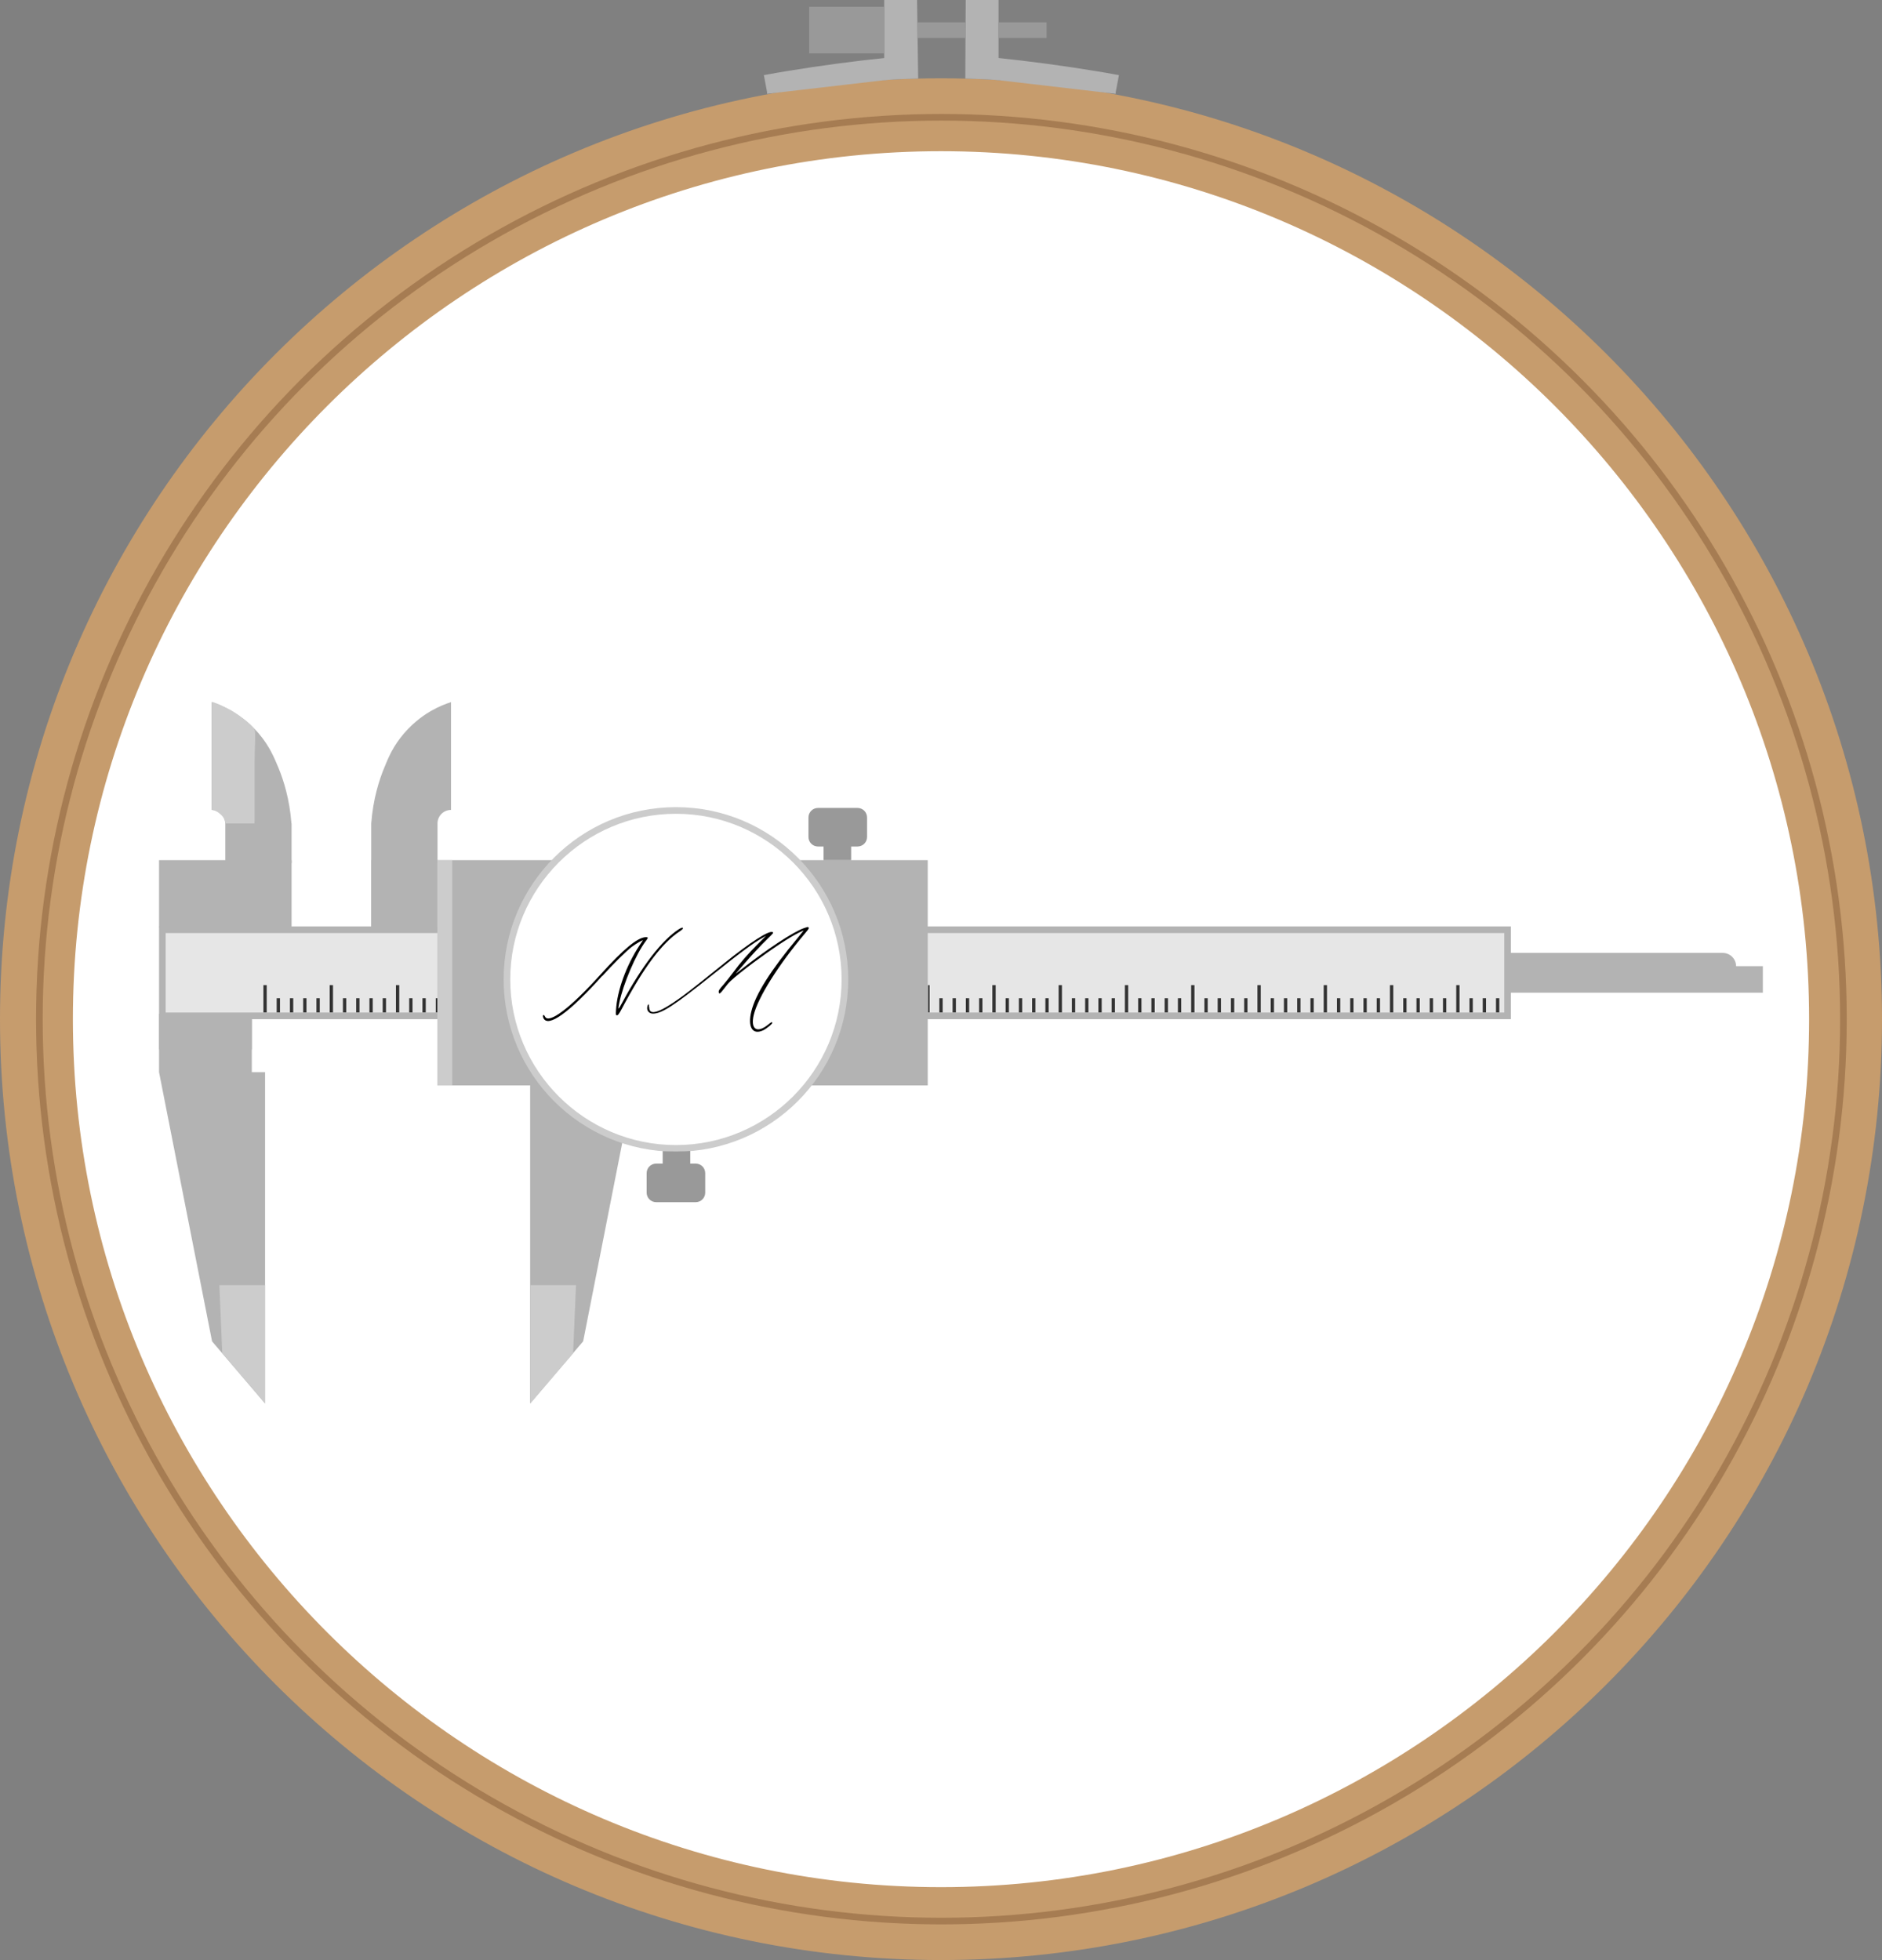 <?xml version="1.0" encoding="UTF-8"?>
<svg id="Layer_1" data-name="Layer 1" xmlns="http://www.w3.org/2000/svg" viewBox="0 0 142 147.91">
  <rect x="0" y="0" width="142" height="147.91" fill="#808080" stroke="none"/>
  <defs>
    <style>
      .cls-1 {
        stroke: #999;
      }

      .cls-1, .cls-2, .cls-3, .cls-4, .cls-5 {
        stroke-miterlimit: 10;
      }

      .cls-1, .cls-6 {
        fill: #999;
      }

      .cls-1, .cls-3, .cls-4 {
        stroke-width: .25px;
      }

      .cls-7 {
        fill: #fff;
      }

      .cls-8 {
        fill: #c69c6d;
      }

      .cls-2 {
        fill: none;
        stroke: #a67c52;
        stroke-width: .5px;
      }

      .cls-9 {
        fill: #ccc;
      }

      .cls-10, .cls-4 {
        fill: #b3b3b3;
      }

      .cls-3, .cls-5 {
        stroke: #333;
      }

      .cls-4 {
        stroke: #b3b3b3;
      }

      .cls-5 {
        stroke-width: .12px;
      }

      .cls-11 {
        fill: #e6e6e6;
      }
    </style>
  </defs>
  <g>
    <path class="cls-8" d="M71,147.66C31.99,147.66.25,115.92.25,76.91S31.99,6.16,71,6.16s70.75,31.74,70.75,70.75-31.74,70.75-70.75,70.75Z"/>
    <path class="cls-8" d="M71,6.41c38.87,0,70.5,31.63,70.5,70.5s-31.63,70.5-70.5,70.5S.5,115.78.5,76.91,32.13,6.41,71,6.41M71,5.91C31.79,5.91,0,37.7,0,76.91s31.79,71,71,71,71-31.79,71-71S110.21,5.91,71,5.91h0Z"/>
  </g>
  <g>
    <path class="cls-7" d="M71,142.66c-36.25,0-65.75-29.5-65.75-65.75S34.75,11.16,71,11.16s65.75,29.5,65.75,65.75-29.5,65.75-65.75,65.75Z"/>
    <path class="cls-8" d="M71,11.41c36.12,0,65.5,29.38,65.5,65.5s-29.38,65.5-65.5,65.5S5.5,113.02,5.5,76.91,34.88,11.41,71,11.41M71,10.91C34.55,10.91,5,40.46,5,76.91s29.55,66,66,66,66-29.55,66-66S107.45,10.91,71,10.91h0Z"/>
  </g>
  <g>
    <rect class="cls-11" x="12.25" y="70.16" width="101.5" height="6.5"/>
    <path class="cls-10" d="M113.5,70.41v6H12.5v-6h101M114,69.91H12v7h102v-7h0Z"/>
  </g>
  <g>
    <rect class="cls-10" x="33.25" y="65.16" width="36.5" height="16.5"/>
    <path class="cls-10" d="M69.5,65.41v16h-36v-16h36M70,64.91h-37v17h37v-17h0Z"/>
  </g>
  <g>
    <polygon class="cls-10" points="40.25 81.16 47.7 81.16 43.77 101.11 40.25 105.23 40.25 81.16"/>
    <path class="cls-10" d="M47.39,81.41l-3.86,19.59-3.03,3.56v-23.14h6.89M48,80.91h-8v25l4-4.69,4-20.31h0Z"/>
  </g>
  <g>
    <path class="cls-7" d="M51,86.66c-7.03,0-12.75-5.72-12.75-12.75s5.72-12.75,12.75-12.75,12.75,5.72,12.75,12.75-5.72,12.75-12.75,12.75Z"/>
    <path class="cls-9" d="M51,61.41c6.89,0,12.5,5.61,12.5,12.5s-5.61,12.5-12.5,12.5-12.5-5.61-12.5-12.5,5.61-12.5,12.5-12.5M51,60.91c-7.18,0-13,5.82-13,13s5.82,13,13,13,13-5.82,13-13-5.82-13-13-13h0Z"/>
  </g>
  <g>
    <polygon class="cls-10" points="16.23 101.11 12.25 80.86 12.25 77.16 18.75 77.16 18.75 81.16 19.75 81.16 19.75 105.23 16.23 101.11"/>
    <path class="cls-10" d="M18.5,77.41v4h1v23.14l-3.03-3.56-3.97-20.14v-3.45h6M19,76.91h-7v4l4,20.31,4,4.69v-25h-1v-4h0Z"/>
  </g>
  <g>
    <path class="cls-10" d="M114.03,74.66v-2.5h15.93c.42,0,.76.34.76.75v.25h2.02v1.5h-18.72Z"/>
    <path class="cls-10" d="M129.97,72.41c.28,0,.51.22.51.5v.5h2.02v1h-18.22v-2h15.68M129.97,71.91h-16.18v3h19.22v-2h-2.02c0-.55-.45-1-1.01-1h0Z"/>
  </g>
  <g>
    <rect class="cls-10" x="12.25" y="65.16" width="9.5" height="4.56"/>
    <path class="cls-10" d="M21.5,65.41v4.06h-9v-4.06h9M22,64.91h-10v5.06h10v-5.06h0Z"/>
  </g>
  <g>
    <rect class="cls-10" x="17.25" y="62.39" width="4.5" height="2.5"/>
    <path class="cls-10" d="M21.5,62.64v2h-4v-2h4M22,62.14h-5v3h5v-3h0Z"/>
  </g>
  <g>
    <path class="cls-10" d="M17.23,61.89c-.1-.5-.5-.9-1-1v-7.56c.39.15.77.32,1.13.53.51.29,1.27.82,1.99,1.66.79.92,1.15,1.8,1.44,2.51.5,1.21.81,2.51.94,3.86h-4.51Z"/>
    <path class="cls-10" d="M16.48,53.7c.26.11.51.24.76.38.71.41,1.38.96,1.92,1.6.76.89,1.1,1.72,1.4,2.44.46,1.11.76,2.29.89,3.51h-4.04c-.15-.44-.5-.79-.94-.94v-7M15.97,52.98c0,.21,0,.41,0,.62v7.52c.57,0,1.02.46,1.02,1.02h5c-.14-1.85-.6-3.28-.98-4.2-.32-.77-.68-1.64-1.48-2.58-.82-.96-1.69-1.5-2.05-1.71-.58-.33-1.11-.54-1.52-.67h0Z"/>
  </g>
  <g>
    <path class="cls-10" d="M28.25,64.89v-2.75c.1-1.43.43-2.81.96-4.11.29-.71.65-1.58,1.44-2.51.72-.84,1.48-1.36,1.99-1.66.36-.21.74-.39,1.14-.53v7.56c-.51.1-.9.5-1,1h-.02v3h-4.5Z"/>
    <path class="cls-10" d="M33.53,53.7v7c-.44.15-.79.5-.94.94h-.09v3h-4v-2.46c.1-1.42.42-2.78.94-4.05.3-.73.64-1.55,1.4-2.44.55-.64,1.21-1.19,1.92-1.6.25-.14.5-.27.76-.38M34.04,52.98c-.4.13-.93.33-1.52.67-.37.21-1.23.75-2.05,1.71-.8.93-1.17,1.81-1.48,2.58-.38.92-.84,2.35-.98,4.2v3h5v-3h0c0-.57.46-1.02,1.02-1.02v-7.52c0-.21,0-.41,0-.62h0Z"/>
  </g>
  <g>
    <rect class="cls-9" x="33.25" y="65.16" width=".62" height="16.5"/>
    <path class="cls-9" d="M33.62,65.41v16h-.12v-16h.12M34.12,64.91h-1.12v17h1.12v-17h0Z"/>
  </g>
  <g>
    <polygon class="cls-9" points="17.02 102.03 16.81 97.23 19.75 97.23 19.75 105.23 17.02 102.03"/>
    <path class="cls-9" d="M19.5,97.48v7.07l-2.24-2.62-.19-4.45h2.43M20,96.98h-3.45l.22,5.14,3.23,3.78v-8.93h0Z"/>
  </g>
  <g>
    <rect class="cls-10" x="28.25" y="65.16" width="4.5" height="4.65"/>
    <path class="cls-10" d="M32.5,65.41v4.15h-4v-4.15h4M33,64.91h-5v5.15h5v-5.15h0Z"/>
  </g>
  <g>
    <path class="cls-9" d="M17.22,61.89c-.13-.49-.61-.86-1-.98v-7.6c.37.14.96.43,1.27.63,1.18.78,1.44,1.12,1.5,1.23.04.12.02.76,0,1.28-.01.37-.02.76-.02,1.13v4.31h-1.75Z"/>
    <path class="cls-9" d="M16.47,53.69c.31.14.68.33.91.48,1.04.68,1.3,1,1.37,1.09.03.18,0,.76,0,1.18-.01.37-.02.77-.02,1.14v1.46s0,2.6,0,2.6h-1.32c-.18-.41-.55-.73-.92-.9v-7.05M15.97,52.98c0,.21,0,.41,0,.62v7.52c.33,0,1.03.46,1.03,1.02h2.21c0-2.03,0-3.61,0-4.56,0-1.05.1-2.3,0-2.52-.23-.45-1.39-1.21-1.58-1.33-.41-.27-1.37-.73-1.66-.76h0Z"/>
  </g>
  <g>
    <polygon class="cls-9" points="40.26 97.23 43.2 97.23 43 102.03 40.26 105.23 40.26 97.23"/>
    <path class="cls-9" d="M42.94,97.48l-.19,4.45-2.24,2.62v-7.07h2.43M43.46,96.98h-3.45v8.93l3.23-3.78.22-5.14h0Z"/>
  </g>
  <g>
    <path class="cls-6" d="M49.52,88.06h2.98c.26,0,.47.21.47.47v1.47c0,.26-.21.47-.47.47h-2.98c-.26,0-.47-.21-.47-.47v-1.47c0-.26.21-.47.47-.47Z"/>
    <path class="cls-6" d="M52.49,88.31c.12,0,.22.1.22.22v1.47c0,.12-.1.22-.22.22h-2.98c-.12,0-.22-.1-.22-.22v-1.47c0-.12.1-.22.22-.22h2.98M52.49,87.81h-2.98c-.4,0-.72.32-.72.72v1.47c0,.4.32.72.72.72h2.98c.4,0,.72-.32.72-.72v-1.47c0-.4-.32-.72-.72-.72h0Z"/>
  </g>
  <g>
    <path class="cls-6" d="M50.25,87.62v-.5c.24.01.49.02.76.02.3,0,.57,0,.82-.02v.5h-1.58Z"/>
    <path class="cls-6" d="M52.07,86.85c-.32.02-.67.04-1.03.04-.01,0-.03,0-.04,0-.35,0-.69-.01-1-.03v1.01h2.08v-1.02h0Z"/>
  </g>
  <g>
    <rect class="cls-6" x="61.25" y="61.22" width="3.92" height="2.4" rx=".47" ry=".47"/>
    <path class="cls-6" d="M64.7,61.47c.12,0,.22.1.22.22v1.47c0,.12-.1.22-.22.22h-2.98c-.12,0-.22-.1-.22-.22v-1.47c0-.12.1-.22.22-.22h2.98M64.7,60.97h-2.98c-.4,0-.72.32-.72.72v1.47c0,.4.32.72.72.72h2.98c.4,0,.72-.32.72-.72v-1.47c0-.4-.32-.72-.72-.72h0Z"/>
  </g>
  <g>
    <rect class="cls-6" x="62.39" y="63.91" width="1.58" height=".75"/>
    <path class="cls-6" d="M63.72,64.16v.25h-1.08v-.25h1.08M64.22,63.66h-2.08v1.25h2.08v-1.25h0Z"/>
  </g>
  <line class="cls-3" x1="20" y1="76.4" x2="20" y2="74.34"/>
  <line class="cls-3" x1="25" y1="76.4" x2="25" y2="74.34"/>
  <line class="cls-3" x1="30" y1="76.4" x2="30" y2="74.34"/>
  <line class="cls-5" x1="70.08" y1="76.4" x2="70.08" y2="74.34"/>
  <line class="cls-3" x1="75" y1="76.4" x2="75" y2="74.34"/>
  <line class="cls-3" x1="80" y1="76.4" x2="80" y2="74.34"/>
  <line class="cls-3" x1="85" y1="76.4" x2="85" y2="74.34"/>
  <line class="cls-3" x1="90" y1="76.4" x2="90" y2="74.34"/>
  <line class="cls-3" x1="95" y1="76.4" x2="95" y2="74.34"/>
  <line class="cls-3" x1="100" y1="76.4" x2="100" y2="74.34"/>
  <line class="cls-3" x1="105" y1="76.4" x2="105" y2="74.34"/>
  <line class="cls-3" x1="110" y1="76.4" x2="110" y2="74.34"/>
  <line class="cls-3" x1="21" y1="76.4" x2="21" y2="75.33"/>
  <line class="cls-3" x1="22" y1="76.4" x2="22" y2="75.33"/>
  <line class="cls-3" x1="23" y1="76.4" x2="23" y2="75.33"/>
  <line class="cls-3" x1="24" y1="76.4" x2="24" y2="75.33"/>
  <line class="cls-3" x1="26" y1="76.4" x2="26" y2="75.33"/>
  <line class="cls-3" x1="27" y1="76.4" x2="27" y2="75.33"/>
  <line class="cls-3" x1="28" y1="76.4" x2="28" y2="75.33"/>
  <line class="cls-3" x1="29" y1="76.4" x2="29" y2="75.33"/>
  <line class="cls-3" x1="31" y1="76.4" x2="31" y2="75.33"/>
  <line class="cls-3" x1="32" y1="76.4" x2="32" y2="75.33"/>
  <line class="cls-5" x1="32.94" y1="76.4" x2="32.94" y2="75.33"/>
  <line class="cls-3" x1="76" y1="76.4" x2="76" y2="75.33"/>
  <line class="cls-3" x1="77" y1="76.4" x2="77" y2="75.33"/>
  <line class="cls-3" x1="78" y1="76.4" x2="78" y2="75.33"/>
  <line class="cls-3" x1="79" y1="76.4" x2="79" y2="75.33"/>
  <line class="cls-3" x1="81" y1="76.4" x2="81" y2="75.33"/>
  <line class="cls-3" x1="82" y1="76.4" x2="82" y2="75.33"/>
  <line class="cls-3" x1="83" y1="76.4" x2="83" y2="75.33"/>
  <line class="cls-3" x1="84" y1="76.4" x2="84" y2="75.33"/>
  <line class="cls-3" x1="86" y1="76.4" x2="86" y2="75.33"/>
  <line class="cls-3" x1="87" y1="76.4" x2="87" y2="75.33"/>
  <line class="cls-3" x1="88" y1="76.4" x2="88" y2="75.33"/>
  <line class="cls-3" x1="89" y1="76.4" x2="89" y2="75.33"/>
  <line class="cls-3" x1="91" y1="76.4" x2="91" y2="75.33"/>
  <line class="cls-3" x1="92" y1="76.4" x2="92" y2="75.33"/>
  <line class="cls-3" x1="93" y1="76.4" x2="93" y2="75.33"/>
  <line class="cls-3" x1="94" y1="76.4" x2="94" y2="75.33"/>
  <line class="cls-3" x1="96" y1="76.4" x2="96" y2="75.33"/>
  <line class="cls-3" x1="97" y1="76.4" x2="97" y2="75.33"/>
  <line class="cls-3" x1="98" y1="76.4" x2="98" y2="75.33"/>
  <line class="cls-3" x1="99" y1="76.4" x2="99" y2="75.33"/>
  <line class="cls-3" x1="101" y1="76.4" x2="101" y2="75.33"/>
  <line class="cls-3" x1="102" y1="76.4" x2="102" y2="75.33"/>
  <line class="cls-3" x1="103" y1="76.4" x2="103" y2="75.33"/>
  <line class="cls-3" x1="104" y1="76.4" x2="104" y2="75.33"/>
  <line class="cls-3" x1="106" y1="76.4" x2="106" y2="75.33"/>
  <line class="cls-3" x1="107" y1="76.4" x2="107" y2="75.33"/>
  <line class="cls-3" x1="108" y1="76.4" x2="108" y2="75.33"/>
  <line class="cls-3" x1="109" y1="76.4" x2="109" y2="75.33"/>
  <line class="cls-3" x1="111" y1="76.4" x2="111" y2="75.33"/>
  <line class="cls-3" x1="112" y1="76.4" x2="112" y2="75.33"/>
  <line class="cls-3" x1="113" y1="76.4" x2="113" y2="75.33"/>
  <line class="cls-3" x1="71" y1="76.4" x2="71" y2="75.33"/>
  <line class="cls-3" x1="72" y1="76.4" x2="72" y2="75.33"/>
  <line class="cls-3" x1="73" y1="76.4" x2="73" y2="75.33"/>
  <line class="cls-3" x1="74" y1="76.4" x2="74" y2="75.33"/>
  <g id="svgg">
    <path d="M45.45,73.65c.76-.85,1.82-1.9,2.22-2.2.32-.24.88-.56.83-.48-.01.02-.12.19-.24.36-1,1.51-1.7,3.43-1.78,4.89-.02.33-.01.37.03.39.1.04.17-.04.42-.51,1.64-3.1,3.01-4.93,4.37-5.83.15-.1.23-.18.23-.21,0-.09-.1-.07-.31.06-1.28.83-2.77,2.76-4.25,5.5-.34.63-.36.63-.24.05.29-1.42,1.25-3.67,2-4.66.19-.25.19-.29,0-.29-.63.02-1.69.9-3.43,2.83-2.27,2.52-3.9,3.75-4.18,3.16-.1-.21-.21-.11-.12.11.34.76,1.95-.4,4.44-3.18Z"/>
    <path d="M48.97,75.99c0-.21-.04-.27-.1-.12-.13.33.06.62.39.62.68,0,1.58-.59,4.52-2.94,2.17-1.74,3.09-2.41,3.81-2.81l.21-.12-.63.63c-.75.75-1.3,1.38-1.88,2.17-.24.32-.55.71-.69.87-.32.36-.39.46-.37.58.02.19.11.12.43-.3.33-.44.5-.6,1.22-1.18,1.18-.94,2.76-2.06,3.8-2.68.4-.24.98-.53.95-.48-.01.02-.21.26-.43.53-2.05,2.46-3.19,4.26-3.51,5.56-.29,1.17.08,1.8.87,1.44.3-.14.75-.52.71-.59-.04-.06-.08-.04-.3.14-.85.7-1.36.37-1.1-.72.32-1.32,1.86-3.77,3.85-6.13.32-.37.36-.45.26-.49-.06-.02-.02-.03-.32.07-.81.28-2.85,1.63-4.76,3.14-.26.2-.43.33-.38.28.05-.05.28-.32.53-.61.69-.8,1.34-1.5,1.84-1.98.47-.46.49-.48.4-.53-.27-.14-1.66.75-3.61,2.32-.44.36-1.18.95-1.63,1.31-2.84,2.29-4.07,2.9-4.07,2.03Z"/>
  </g>
  <path class="cls-4" d="M66.85,5.91c.42-.03.84-.05,1.27-.07.35-.01.69-.02,1.03-.03-.03-1.9-.05-3.79-.08-5.69h-2.23v5.79Z"/>
  <path class="cls-4" d="M58,6.94c2.95-.34,5.9-.69,8.85-1.03v-1.42c-2.42.25-4.9.58-7.46,1-.54.09-1.08.18-1.61.28.07.39.15.78.22,1.16Z"/>
  <path class="cls-4" d="M75.21,5.91c-.43-.03-.87-.05-1.32-.07-.31-.01-.63-.02-.93-.03,0-1.9.02-3.79.03-5.69h2.23v5.79Z"/>
  <path class="cls-4" d="M84.06,6.94c-2.95-.34-5.9-.69-8.85-1.03v-1.42c2.42.25,4.9.58,7.46,1,.54.09,1.08.18,1.61.28-.07.39-.15.78-.22,1.16Z"/>
  <rect class="cls-1" x="61.18" y=".64" width="5.41" height="3.26"/>
  <rect class="cls-1" x="69.34" y="1.81" width="3.39" height=".93"/>
  <rect class="cls-1" x="75.45" y="1.81" width="3.39" height=".93"/>
  <circle class="cls-2" cx="71.03" cy="76.91" r="68.06"/>
  <g>
    <rect class="cls-10" x="12.25" y="76.75" width="6.5" height="2.2"/>
    <path class="cls-10" d="M18.5,77v1.7h-6v-1.7h6M19,76.5h-7v2.7h7v-2.7h0Z"/>
  </g>
  <g>
    <rect class="cls-10" x="19.47" y="62.25" width="2.25" height="1.43"/>
    <path class="cls-10" d="M21.47,62.5v.93h-1.75v-.93h1.75M21.97,62h-2.75v1.93h2.75v-1.93h0Z"/>
  </g>
</svg>